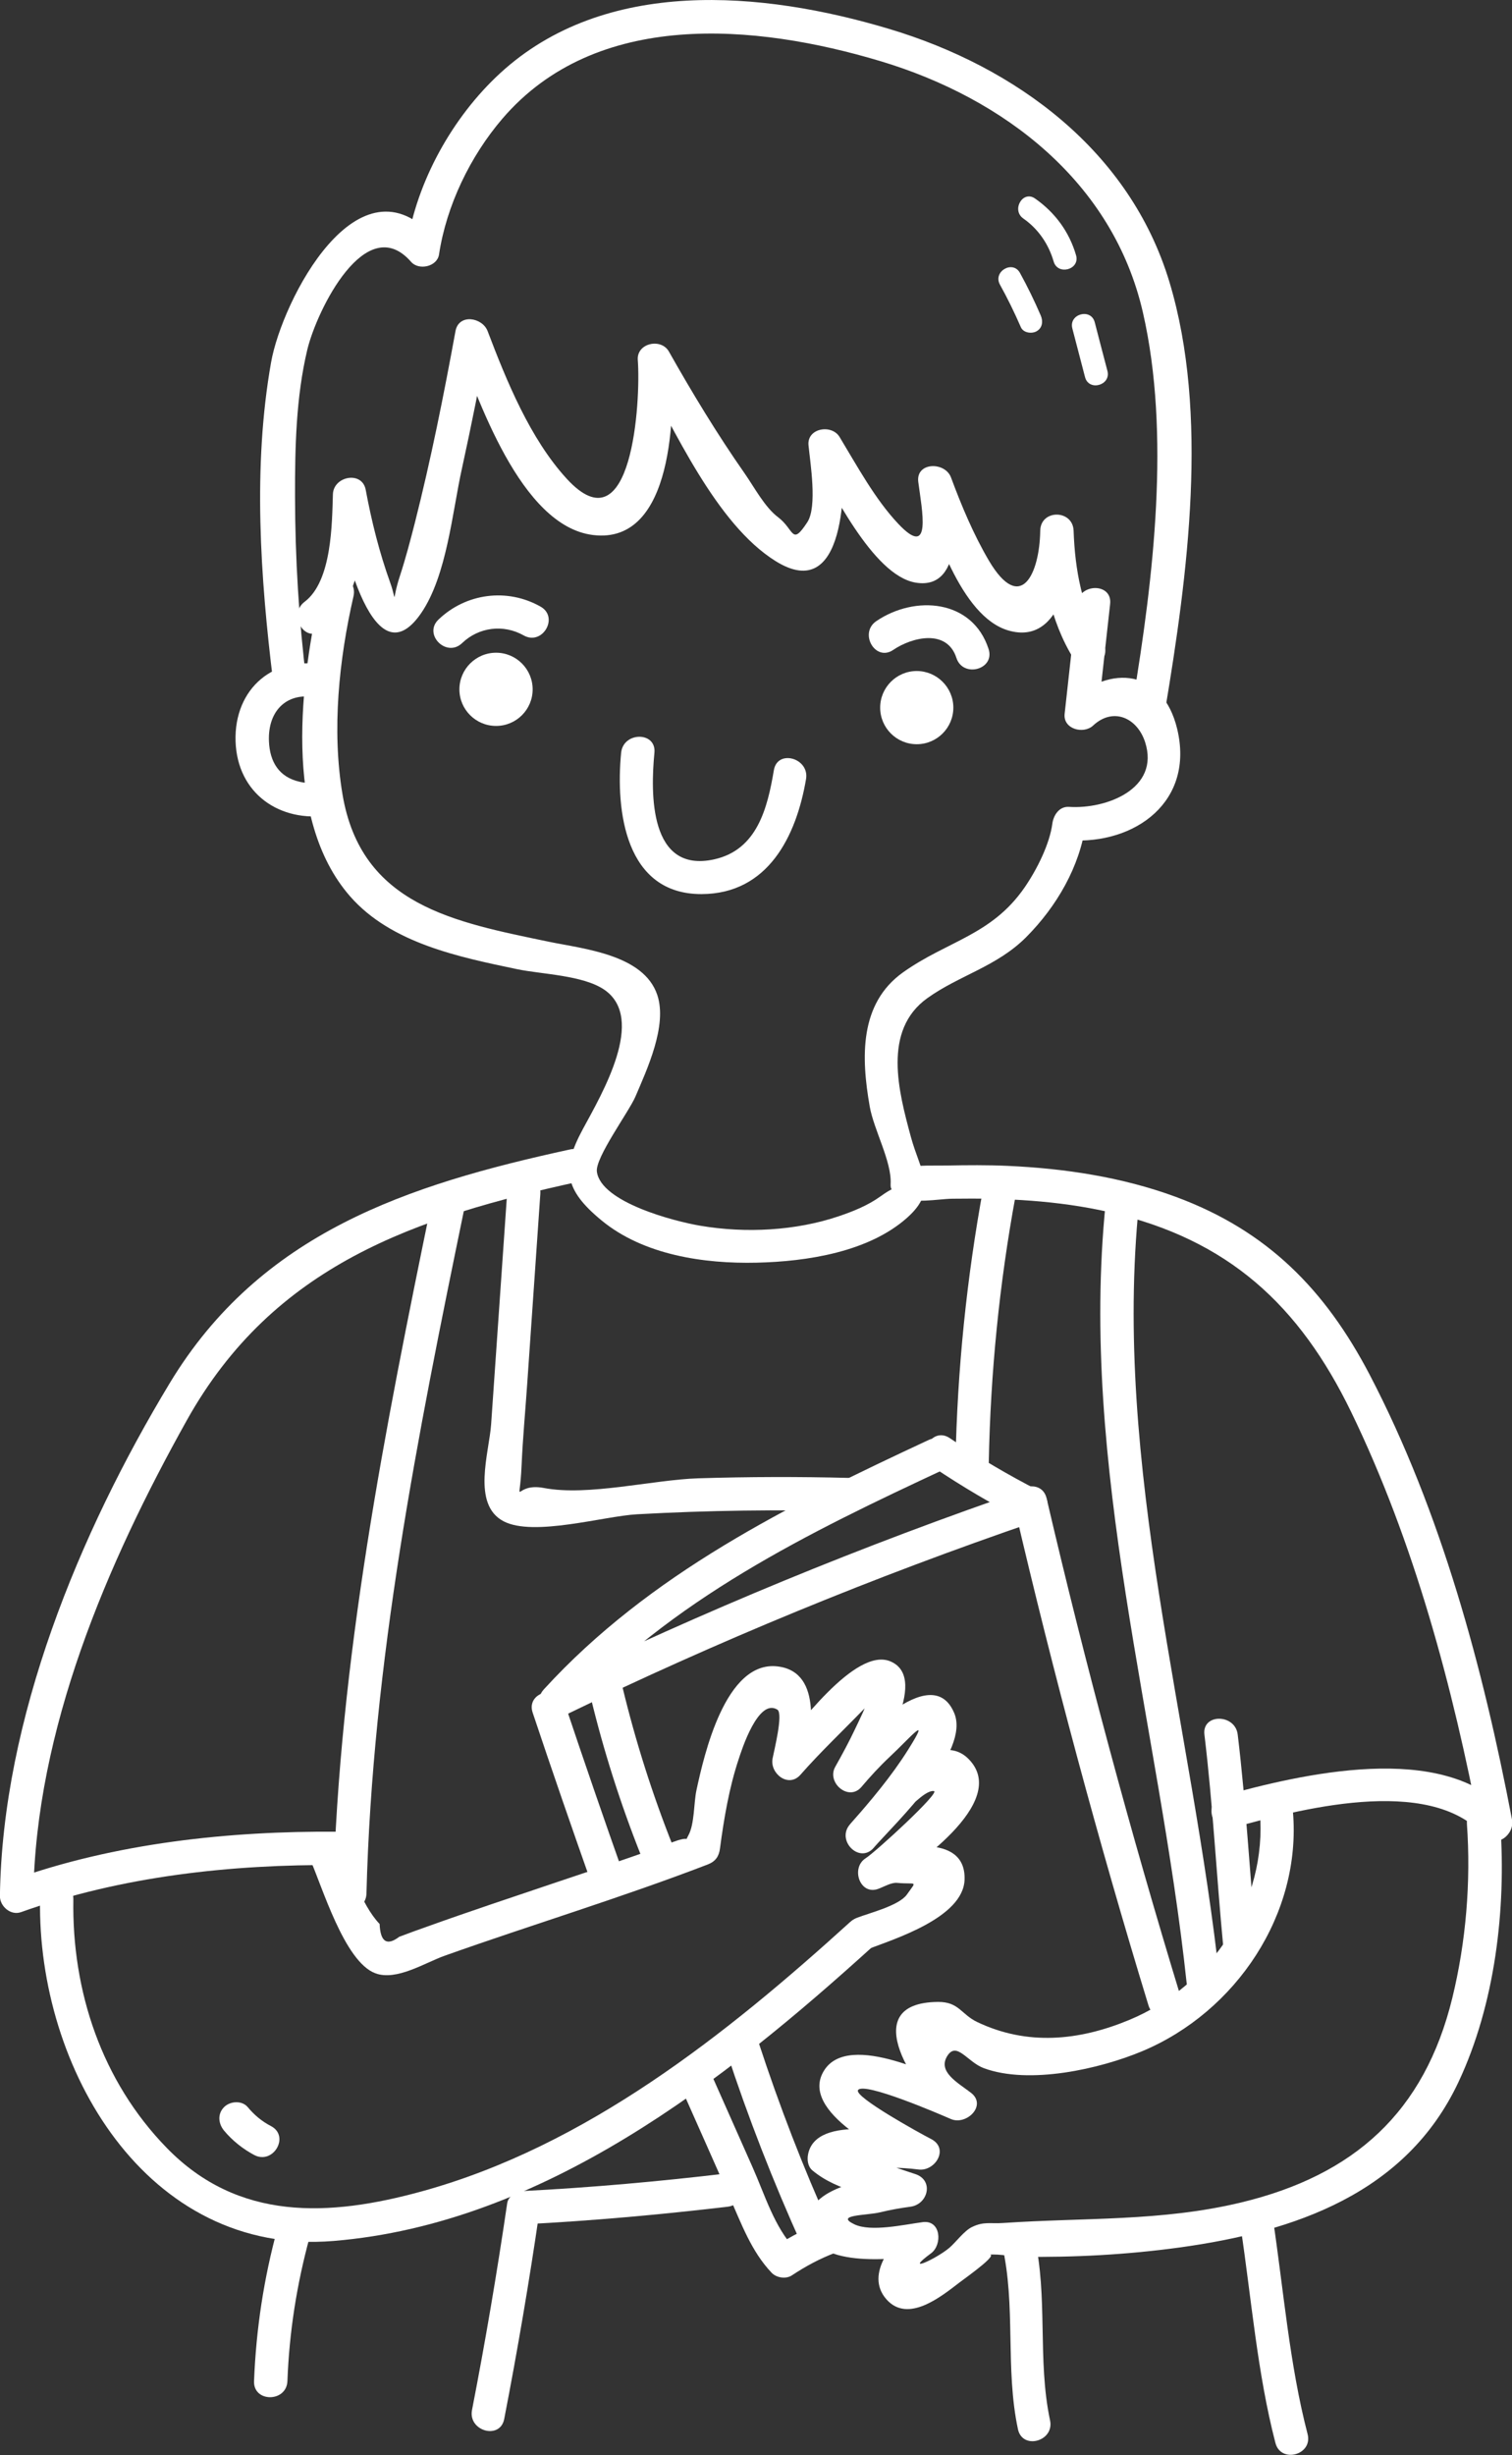 <?xml version="1.0" encoding="utf-8"?>
<!-- Generator: Adobe Illustrator 22.0.1, SVG Export Plug-In . SVG Version: 6.00 Build 0)  -->
<svg version="1.1" id="排版" xmlns="http://www.w3.org/2000/svg" xmlns:xlink="http://www.w3.org/1999/xlink" x="0px" y="0px"
	 viewBox="0 0 39.287 63.757" enable-background="new 0 0 39.287 63.757" xml:space="preserve">
<rect x="0" y="0" width="39.287" height="63.757" fill="#333333" stroke="none"/>
<g>
	<g>
		<path fill="#FFFFFF" d="M8.352,15.252c-0.55,2.406-1.021,6.007,0.745,8.026c1.071,1.222,2.837,1.576,4.349,1.893
			c0.633,0.131,1.706,0.153,2.26,0.534c1.082,0.749-0.051,2.675-0.563,3.62c-0.549,1.017-0.496,1.563,0.494,2.374
			c1.09,0.894,2.658,1.124,4.026,1.092c1.297-0.03,2.912-0.274,3.916-1.175c0.797-0.717,0.338-1.173,0.088-2.094
			c-0.318-1.174-0.741-2.76,0.425-3.598c0.832-0.597,1.81-0.821,2.575-1.59c0.785-0.79,1.397-1.831,1.545-2.947
			c-0.145,0.145-0.29,0.289-0.433,0.434c1.724,0.114,3.266-1.01,2.806-2.9c-0.371-1.522-1.722-1.693-2.795-0.69
			c0.247,0.102,0.492,0.202,0.739,0.306c0.105-0.95,0.212-1.902,0.316-2.852c0.062-0.553-0.805-0.55-0.867,0
			c-0.104,0.95-0.211,1.901-0.315,2.852c-0.045,0.397,0.488,0.538,0.739,0.306c0.519-0.485,1.144-0.206,1.351,0.427
			c0.394,1.216-1.01,1.748-1.975,1.684c-0.255-0.017-0.404,0.215-0.434,0.433c-0.069,0.527-0.395,1.186-0.723,1.662
			c-0.859,1.241-2,1.382-3.155,2.201c-1.142,0.813-1.091,2.212-0.868,3.483c0.106,0.608,0.573,1.427,0.544,2.01
			c-0.019,0.416,0.42-0.166-0.271,0.331c-0.318,0.229-0.7,0.383-1.065,0.507c-1.129,0.384-2.435,0.45-3.607,0.251
			c-0.681-0.114-2.583-0.609-2.69-1.403c-0.05-0.361,0.834-1.56,1.001-1.95c0.298-0.7,0.835-1.843,0.569-2.639
			c-0.351-1.051-1.908-1.196-2.816-1.383c-2.458-0.513-4.881-0.945-5.364-3.83c-0.282-1.672-0.09-3.501,0.286-5.142
			C9.312,14.94,8.477,14.709,8.352,15.252L8.352,15.252z"/>
	</g>
	<g>
		<path fill="#FFFFFF" d="M14.819,29.849c-4.24,0.921-8.048,2.168-10.406,6.066c-2.356,3.899-4.352,8.729-4.415,13.326
			c-0.002,0.265,0.282,0.513,0.549,0.416c2.605-0.933,5.468-1.244,8.225-1.222c0.557,0.005,0.558-0.862,0-0.866
			c-2.825-0.023-5.786,0.296-8.455,1.253c0.184,0.139,0.365,0.279,0.549,0.419c0.058-4.312,1.911-8.64,3.989-12.358
			c2.253-4.03,5.927-5.271,10.194-6.199C15.593,30.565,15.362,29.731,14.819,29.849L14.819,29.849z"/>
	</g>
	<g>
		<path fill="#FFFFFF" d="M11.222,31.189c-1.225,5.941-2.41,11.9-2.566,17.983c-0.015,0.558,0.852,0.557,0.866,0
			c0.153-6.008,1.326-11.887,2.536-17.753C12.171,30.877,11.335,30.643,11.222,31.189L11.222,31.189z"/>
	</g>
	<g>
		<path fill="#FFFFFF" d="M13.176,31c-0.138,1.997-0.276,3.993-0.415,5.99c-0.051,0.732-0.511,2.083,0.326,2.518
			c0.781,0.405,2.602-0.135,3.466-0.183c1.841-0.102,3.682-0.126,5.524-0.078c0.557,0.014,0.557-0.852,0-0.866
			c-1.315-0.034-2.627-0.031-3.942,0.01c-1.169,0.038-2.855,0.47-4.003,0.251c-0.816-0.156-0.63,0.613-0.579-0.594
			c0.031-0.706,0.098-1.41,0.146-2.115c0.113-1.644,0.228-3.288,0.341-4.933C14.079,30.445,13.214,30.447,13.176,31L13.176,31z"/>
	</g>
	<g>
		<path fill="#FFFFFF" d="M24.13,37.395c-3.638,1.696-7.251,3.472-9.998,6.476c-0.341,0.373,0.082,0.895,0.525,0.682
			c3.98-1.93,8.062-3.608,12.247-5.041c0.329-0.113,0.455-0.612,0.104-0.792c-0.81-0.413-1.576-0.866-2.33-1.373
			c-0.464-0.312-0.898,0.437-0.438,0.748c0.754,0.507,1.521,0.959,2.33,1.374c0.035-0.266,0.07-0.529,0.103-0.793
			c-4.254,1.457-8.406,3.168-12.453,5.128c0.174,0.227,0.35,0.454,0.524,0.68c2.699-2.952,6.253-4.678,9.824-6.341
			C25.071,37.908,24.631,37.161,24.13,37.395L24.13,37.395z"/>
	</g>
	<g>
		<path fill="#FFFFFF" d="M13.84,44.475c0.503,1.505,1.022,3.005,1.551,4.501c0.186,0.522,1.023,0.298,0.835-0.231
			c-0.53-1.495-1.046-2.995-1.551-4.501C14.5,43.718,13.664,43.945,13.84,44.475L13.84,44.475z"/>
	</g>
	<g>
		<path fill="#FFFFFF" d="M26.359,39.139c1.016,4.353,2.176,8.666,3.482,12.939c0.163,0.533,0.999,0.305,0.835-0.229
			c-1.306-4.276-2.467-8.588-3.482-12.939C27.067,38.367,26.231,38.597,26.359,39.139L26.359,39.139z"/>
	</g>
	<g>
		<path fill="#FFFFFF" d="M25.553,30.827c-0.436,2.363-0.679,4.738-0.726,7.142c-0.012,0.558,0.854,0.558,0.865,0
			c0.046-2.325,0.273-4.623,0.695-6.91C26.489,30.513,25.654,30.278,25.553,30.827L25.553,30.827z"/>
	</g>
	<g>
		<path fill="#FFFFFF" d="M28.728,31.255c-0.69,6.814,1.385,13.512,2.104,20.232c0.061,0.549,0.926,0.554,0.867,0
			c-0.721-6.72-2.795-13.421-2.104-20.232C29.65,30.702,28.784,30.705,28.728,31.255L28.728,31.255z"/>
	</g>
	<g>
		<path fill="#FFFFFF" d="M23.367,31.064c0.379,0.212,0.972,0.073,1.379,0.066c1.368-0.02,2.739,0.044,4.077,0.349
			c3.101,0.708,4.943,2.425,6.287,5.194c1.632,3.368,2.642,7.14,3.342,10.81c0.242-0.139,0.482-0.28,0.725-0.421
			c-1.671-1.884-5.419-0.971-7.392-0.428c-0.537,0.148-0.31,0.983,0.23,0.836c1.65-0.454,5.119-1.408,6.549,0.204
			c0.309,0.35,0.798-0.03,0.723-0.421c-0.749-3.928-1.842-7.995-3.698-11.552c-1.156-2.21-2.658-3.74-5.04-4.62
			c-1.393-0.513-2.888-0.738-4.367-0.804c-0.526-0.024-1.052-0.019-1.578-0.009c-0.206,0.005-0.915-0.015-0.8,0.048
			C23.317,30.045,22.879,30.792,23.367,31.064L23.367,31.064z"/>
	</g>
	<g>
		<path fill="#FFFFFF" d="M31.295,45.046c0.22,1.825,0.313,3.663,0.488,5.491c0.054,0.551,0.92,0.556,0.867,0
			c-0.177-1.828-0.269-3.666-0.49-5.491C32.096,44.501,31.228,44.494,31.295,45.046L31.295,45.046z"/>
	</g>
	<g>
		<path fill="#FFFFFF" d="M1.041,49.324c-0.076,4.385,2.766,9.278,7.631,8.872c5.441-0.452,10.134-4.135,14.029-7.669
			c0.413-0.376-0.2-0.988-0.613-0.612c-3.216,2.918-6.858,5.818-11.123,6.992c-2.412,0.664-4.774,0.784-6.635-1.13
			c-1.686-1.731-2.465-4.068-2.424-6.453C1.916,48.766,1.05,48.766,1.041,49.324L1.041,49.324z"/>
	</g>
	<g>
		<path fill="#FFFFFF" d="M8.048,48.264c0.318,0.707,0.897,2.681,1.705,2.981c0.549,0.205,1.29-0.274,1.798-0.455
			c2.273-0.808,4.586-1.505,6.839-2.371c0.201-0.078,0.292-0.209,0.318-0.418c0.102-0.771,0.239-1.582,0.487-2.322
			c0.073-0.224,0.506-1.588,1.003-1.281c0.159,0.098-0.082,1.051-0.124,1.271c-0.073,0.389,0.413,0.773,0.724,0.421
			c0.527-0.599,1.101-1.141,1.656-1.713c0.372-0.382,0.114-0.305,0.118-0.327c-0.071,0.29-0.225,0.574-0.351,0.845
			c-0.159,0.337-0.336,0.664-0.518,0.987c-0.233,0.413,0.351,0.911,0.68,0.524c0.231-0.272,0.474-0.537,0.734-0.781
			c0.5-0.463,1.112-1.191,0.48-0.187c-0.434,0.691-0.972,1.328-1.511,1.939c-0.367,0.416,0.243,1.032,0.613,0.613
			c0.246-0.276,1.228-1.533,1.567-1.477c0.176,0.03-1.512,1.579-1.775,1.746c-0.392,0.251-0.148,0.973,0.333,0.792
			c0.142-0.052,0.338-0.169,0.486-0.154c0.507,0.048,0.526-0.082,0.253,0.305c-0.204,0.286-0.98,0.48-1.286,0.598
			c-0.515,0.199-0.291,1.036,0.231,0.834c0.719-0.275,2.521-0.831,2.555-1.82c0.043-1.263-1.799-0.85-2.469-0.598
			c0.112,0.263,0.223,0.527,0.334,0.792c0.727-0.465,3.344-2.199,2.243-3.324c-0.907-0.93-2.573,1.115-3.086,1.692
			c0.204,0.204,0.409,0.408,0.613,0.613c0.587-0.667,2.52-2.491,2.096-3.502c-0.597-1.425-2.607,0.813-3.025,1.306
			c0.228,0.175,0.453,0.349,0.68,0.524c0.313-0.554,1.746-2.717,0.692-3.17c-0.923-0.398-2.467,1.774-2.956,2.329
			c0.242,0.14,0.483,0.28,0.725,0.42c0.148-0.792,0.506-2.475-0.704-2.62c-1.362-0.164-1.917,2.324-2.111,3.22
			c-0.069,0.329-0.048,0.871-0.206,1.162c-0.266,0.483,0.356-0.108-0.4,0.177c-1.034,0.389-2.088,0.728-3.135,1.082
			c-1.083,0.366-2.167,0.725-3.242,1.111c-0.247,0.086-0.494,0.177-0.738,0.269c-0.32,0.244-0.491,0.134-0.51-0.332
			c-0.489-0.51-0.784-1.503-1.071-2.14C8.567,47.319,7.821,47.76,8.048,48.264L8.048,48.264z"/>
	</g>
	<g>
		<path fill="#FFFFFF" d="M32.735,47.051c0.2,2.329-1.248,4.514-3.394,5.406c-1.309,0.543-2.653,0.673-3.952,0.053
			c-0.414-0.199-0.473-0.523-1.011-0.521c-2.206,0.014-0.521,2.381,0.245,2.974c0.174-0.228,0.349-0.454,0.524-0.681
			c-0.757-0.331-3.074-1.536-3.728-0.522c-0.7,1.087,1.671,2.195,2.339,2.536c0.113-0.263,0.223-0.527,0.334-0.792
			c-0.698-0.094-2.883-0.624-3.095,0.44c-0.028,0.142-0.009,0.318,0.112,0.42c0.661,0.554,1.633,0.678,2.437,0.927
			c0.037-0.284,0.075-0.568,0.114-0.851c-0.723,0.097-2.688,0.244-2.661,1.302c0.032,1.206,2.268,0.926,2.978,0.832
			c-0.074-0.268-0.146-0.538-0.22-0.806c-0.514,0.379-1.315,1.28-0.721,1.948c0.556,0.623,1.413-0.071,1.892-0.439
			c0.174-0.133,1.228-0.874,0.654-0.702c0.252-0.075,0.677,0.028,0.941,0.032c1.379,0.02,2.766-0.054,4.133-0.242
			c2.987-0.413,5.881-1.401,7.242-4.299c0.948-2.018,1.241-4.479,1.085-6.698c-0.039-0.553-0.904-0.557-0.867,0
			c0.106,1.5-0.024,3.062-0.38,4.519c-0.726,2.971-2.555,4.604-5.484,5.309c-2.074,0.5-4.089,0.39-6.183,0.534
			c-0.348,0.024-0.504-0.046-0.816,0.106c-0.203,0.098-0.417,0.396-0.586,0.539c-0.338,0.286-1.22,0.691-0.474,0.141
			c0.297-0.22,0.26-0.871-0.218-0.808c-0.484,0.063-1.347,0.263-1.778,0.055c-0.519-0.249,0.318-0.226,0.67-0.31
			c0.26-0.064,0.526-0.111,0.79-0.146c0.461-0.062,0.617-0.696,0.115-0.851c-0.295-0.091-0.605-0.222-0.911-0.271
			c-0.163-0.028-0.952-0.061-0.429,0.034c0.459,0.086,0.959,0.058,1.427,0.121c0.44,0.061,0.814-0.546,0.333-0.792
			c-0.286-0.146-2.003-1.094-1.898-1.268c0.143-0.232,2.14,0.631,2.411,0.749c0.404,0.176,0.949-0.351,0.525-0.68
			c-0.34-0.263-0.878-0.546-0.613-0.962c0.245-0.38,0.521,0.166,0.949,0.323c1.175,0.433,3.005,0.022,4.112-0.441
			c2.442-1.023,4.145-3.566,3.917-6.219C33.552,46.501,32.686,46.496,32.735,47.051L32.735,47.051z"/>
	</g>
	<g>
		<path fill="#FFFFFF" d="M7.213,57.859c-0.358,1.304-0.559,2.627-0.612,3.977c-0.022,0.558,0.844,0.557,0.867,0
			c0.048-1.274,0.243-2.517,0.58-3.747C8.195,57.55,7.361,57.322,7.213,57.859L7.213,57.859z"/>
	</g>
	<g>
		<path fill="#FFFFFF" d="M5.823,55.333c0.216,0.258,0.485,0.473,0.782,0.631c0.494,0.26,0.932-0.487,0.439-0.749
			c-0.242-0.126-0.433-0.286-0.608-0.495c-0.151-0.18-0.459-0.155-0.613,0C5.645,54.897,5.673,55.152,5.823,55.333L5.823,55.333z"/>
	</g>
	<g>
		<path fill="#FFFFFF" d="M32.237,57.84c0.279,1.852,0.432,3.789,0.903,5.602c0.141,0.54,0.976,0.312,0.836-0.229
			c-0.472-1.813-0.625-3.752-0.903-5.604C32.99,57.06,32.153,57.294,32.237,57.84L32.237,57.84z"/>
	</g>
	<g>
		<path fill="#FFFFFF" d="M13.101,62.82c0.346-1.783,0.651-3.574,0.913-5.372c-0.139,0.107-0.279,0.212-0.418,0.317
			c1.775-0.091,3.547-0.25,5.313-0.458c0.547-0.065,0.554-0.932,0-0.867c-1.765,0.21-3.537,0.369-5.313,0.46
			c-0.171,0.008-0.389,0.126-0.417,0.316c-0.264,1.8-0.568,3.591-0.915,5.374C12.161,63.135,12.995,63.369,13.101,62.82
			L13.101,62.82z"/>
	</g>
	<g>
		<path fill="#FFFFFF" d="M26.038,58.304c0.365,1.573,0.074,3.201,0.412,4.781c0.115,0.546,0.951,0.315,0.834-0.229
			c-0.336-1.58-0.044-3.203-0.412-4.782C26.746,57.531,25.912,57.761,26.038,58.304L26.038,58.304z"/>
	</g>
	<g>
		<path fill="#FFFFFF" d="M17.725,54.279c0.411,0.923,0.821,1.849,1.23,2.774c0.309,0.694,0.565,1.412,1.095,1.97
			c0.126,0.131,0.371,0.17,0.526,0.067c0.365-0.241,0.726-0.436,1.137-0.591c0.518-0.195,0.294-1.032-0.228-0.835
			c-0.481,0.18-0.919,0.396-1.348,0.679c0.175,0.023,0.349,0.044,0.525,0.067c-0.542-0.57-0.79-1.415-1.104-2.12
			c-0.362-0.817-0.725-1.633-1.087-2.449C18.247,53.331,17.501,53.772,17.725,54.279L17.725,54.279z"/>
	</g>
	<g>
		<path fill="#FFFFFF" d="M15.341,44.047c0.34,1.413,0.778,2.789,1.315,4.139c0.204,0.511,1.042,0.289,0.835-0.231
			c-0.538-1.35-0.975-2.726-1.316-4.138C16.045,43.275,15.211,43.505,15.341,44.047L15.341,44.047z"/>
	</g>
	<g>
		<path fill="#FFFFFF" d="M18.881,53.286c0.558,1.706,1.21,3.374,1.95,5.01c0.228,0.507,0.976,0.068,0.747-0.437
			c-0.708-1.568-1.326-3.167-1.862-4.803C19.543,52.529,18.708,52.754,18.881,53.286L18.881,53.286z"/>
	</g>
	<g>
		<path fill="#FFFFFF" d="M8.472,17.288c-1.341-0.31-2.394,0.589-2.351,1.963c0.044,1.36,1.153,2.123,2.447,1.92
			c0.549-0.085,0.315-0.92-0.229-0.836c0.172-0.026-0.095,0.005-0.152,0.005c-0.136-0.003-0.268-0.006-0.402-0.038
			c-0.534-0.12-0.775-0.515-0.797-1.052c-0.034-0.832,0.512-1.3,1.253-1.128C8.783,18.249,9.016,17.413,8.472,17.288L8.472,17.288z"
			/>
	</g>
	<g>
		<path fill="#FFFFFF" d="M7.963,17.705c-0.197-1.596-0.295-3.212-0.297-4.819c-0.003-1.263,0.025-2.573,0.319-3.806
			c0.247-1.026,1.527-3.622,2.697-2.279c0.2,0.229,0.676,0.126,0.725-0.191c0.193-1.274,0.812-2.553,1.646-3.527
			c2.438-2.843,6.571-2.47,9.824-1.495c3.208,0.962,6.045,3.136,6.82,6.528c0.721,3.148,0.272,6.91-0.256,10.077
			c-0.09,0.546,0.745,0.781,0.836,0.23c0.581-3.483,1.143-7.669,0.109-11.099c-1.025-3.403-3.982-5.584-7.279-6.572
			c-3.299-0.989-7.389-1.354-10.115,1.152c-1.23,1.133-2.167,2.808-2.42,4.475c0.241-0.063,0.483-0.127,0.723-0.191
			C9.322,3.923,7.326,7.802,7.043,9.413c-0.477,2.697-0.28,5.585,0.055,8.292C7.165,18.251,8.033,18.259,7.963,17.705L7.963,17.705z
			"/>
	</g>
	<g>
		<path fill="#FFFFFF" d="M8.355,16.376c1.036-0.781,1.126-2.377,1.164-3.544c-0.282,0.039-0.566,0.078-0.851,0.115
			c0.147,0.79,0.961,4.888,2.275,2.976c0.669-0.977,0.809-2.627,1.059-3.753c0.243-1.11,0.467-2.224,0.671-3.341
			c-0.278,0-0.557,0-0.835,0c0.566,1.491,1.684,4.833,3.569,5.065c2.112,0.262,2.132-3.229,2.035-4.547
			c-0.269,0.074-0.538,0.146-0.808,0.218c0.876,1.552,1.96,4.036,3.521,5.008c1.825,1.135,1.83-1.947,1.722-3.008
			c-0.269,0.073-0.538,0.146-0.806,0.218c0.527,0.874,1.592,3.16,2.722,3.348c1.295,0.213,1.032-1.888,0.935-2.616
			c-0.283,0.039-0.566,0.078-0.851,0.117c0.399,1.076,1.072,3.379,2.327,3.742c1.409,0.407,1.678-1.647,1.693-2.591
			c-0.29,0-0.577,0-0.867,0c0.041,1.163,0.253,2.339,0.874,3.337c0.294,0.472,1.043,0.038,0.749-0.438
			c-0.54-0.867-0.722-1.889-0.757-2.899c-0.02-0.556-0.859-0.56-0.867,0c-0.018,1.121-0.507,2.174-1.336,0.773
			c-0.398-0.678-0.709-1.419-0.982-2.155c-0.154-0.418-0.919-0.405-0.851,0.115c0.095,0.727,0.365,2.024-0.517,1.09
			c-0.604-0.637-1.074-1.508-1.528-2.258c-0.207-0.342-0.853-0.23-0.807,0.218c0.045,0.456,0.233,1.594-0.032,1.997
			c-0.413,0.629-0.331,0.192-0.76-0.132c-0.345-0.259-0.62-0.783-0.869-1.139c-0.711-1.016-1.358-2.084-1.967-3.163
			c-0.204-0.359-0.841-0.219-0.808,0.219c0.08,1.058-0.142,4.949-1.849,3.082c-0.949-1.036-1.56-2.534-2.053-3.831
			c-0.135-0.357-0.75-0.463-0.835,0c-0.305,1.665-0.638,3.332-1.054,4.972c-0.119,0.465-0.241,0.93-0.39,1.386
			c-0.226,0.688-0.064,0.702-0.251,0.178c-0.283-0.786-0.485-1.594-0.638-2.416c-0.092-0.496-0.834-0.356-0.852,0.114
			c-0.024,0.738-0.02,2.257-0.735,2.795C7.477,15.958,7.909,16.711,8.355,16.376L8.355,16.376z"/>
	</g>
	<path fill="#FFFFFF" d="M13.84,17.903c0,0.525-0.427,0.949-0.95,0.949c-0.526,0-0.953-0.425-0.953-0.949
		c0-0.525,0.427-0.952,0.953-0.952C13.414,16.951,13.84,17.378,13.84,17.903z"/>
	<path fill="#FFFFFF" d="M24.771,18.377c0,0.525-0.427,0.95-0.95,0.95c-0.526,0-0.951-0.425-0.951-0.95
		c0-0.524,0.425-0.951,0.951-0.951C24.344,17.427,24.771,17.853,24.771,18.377z"/>
	<g>
		<path fill="#FFFFFF" d="M12.006,16.702c0.435-0.418,1.076-0.497,1.602-0.2c0.487,0.273,0.923-0.474,0.438-0.748
			c-0.866-0.49-1.936-0.351-2.653,0.336C10.99,16.476,11.602,17.088,12.006,16.702L12.006,16.702z"/>
	</g>
	<g>
		<path fill="#FFFFFF" d="M23.207,16.879c0.497-0.338,1.399-0.552,1.644,0.207c0.171,0.527,1.008,0.301,0.836-0.231
			c-0.419-1.292-1.913-1.406-2.917-0.725C22.311,16.442,22.744,17.193,23.207,16.879L23.207,16.879z"/>
	</g>
	<g>
		<path fill="#FFFFFF" d="M16.139,19.549c-0.146,1.507,0.106,3.677,2.092,3.67c1.728-0.006,2.461-1.506,2.713-2.988
			c0.091-0.545-0.743-0.78-0.836-0.231c-0.166,0.982-0.431,2.072-1.555,2.318c-1.685,0.368-1.651-1.709-1.549-2.769
			C17.059,18.993,16.194,18.997,16.139,19.549L16.139,19.549z"/>
	</g>
	<g>
		<path fill="#FFFFFF" d="M26.59,5.675c0.388,0.271,0.656,0.663,0.787,1.115c0.107,0.372,0.69,0.213,0.583-0.16
			c-0.177-0.61-0.547-1.112-1.065-1.474C26.575,4.932,26.274,5.454,26.59,5.675L26.59,5.675z"/>
	</g>
	<g>
		<path fill="#FFFFFF" d="M27.863,8.529c0.11,0.421,0.22,0.843,0.33,1.265c0.098,0.375,0.679,0.215,0.582-0.161
			c-0.11-0.421-0.222-0.842-0.33-1.264C28.346,7.993,27.765,8.152,27.863,8.529L27.863,8.529z"/>
	</g>
	<g>
		<path fill="#FFFFFF" d="M25.982,7.392c0.199,0.358,0.378,0.726,0.542,1.102c0.064,0.152,0.282,0.181,0.41,0.109
			c0.156-0.089,0.172-0.264,0.107-0.412c-0.162-0.377-0.341-0.744-0.539-1.104C26.314,6.748,25.794,7.051,25.982,7.392L25.982,7.392
			z"/>
	</g>
</g>
</svg>
